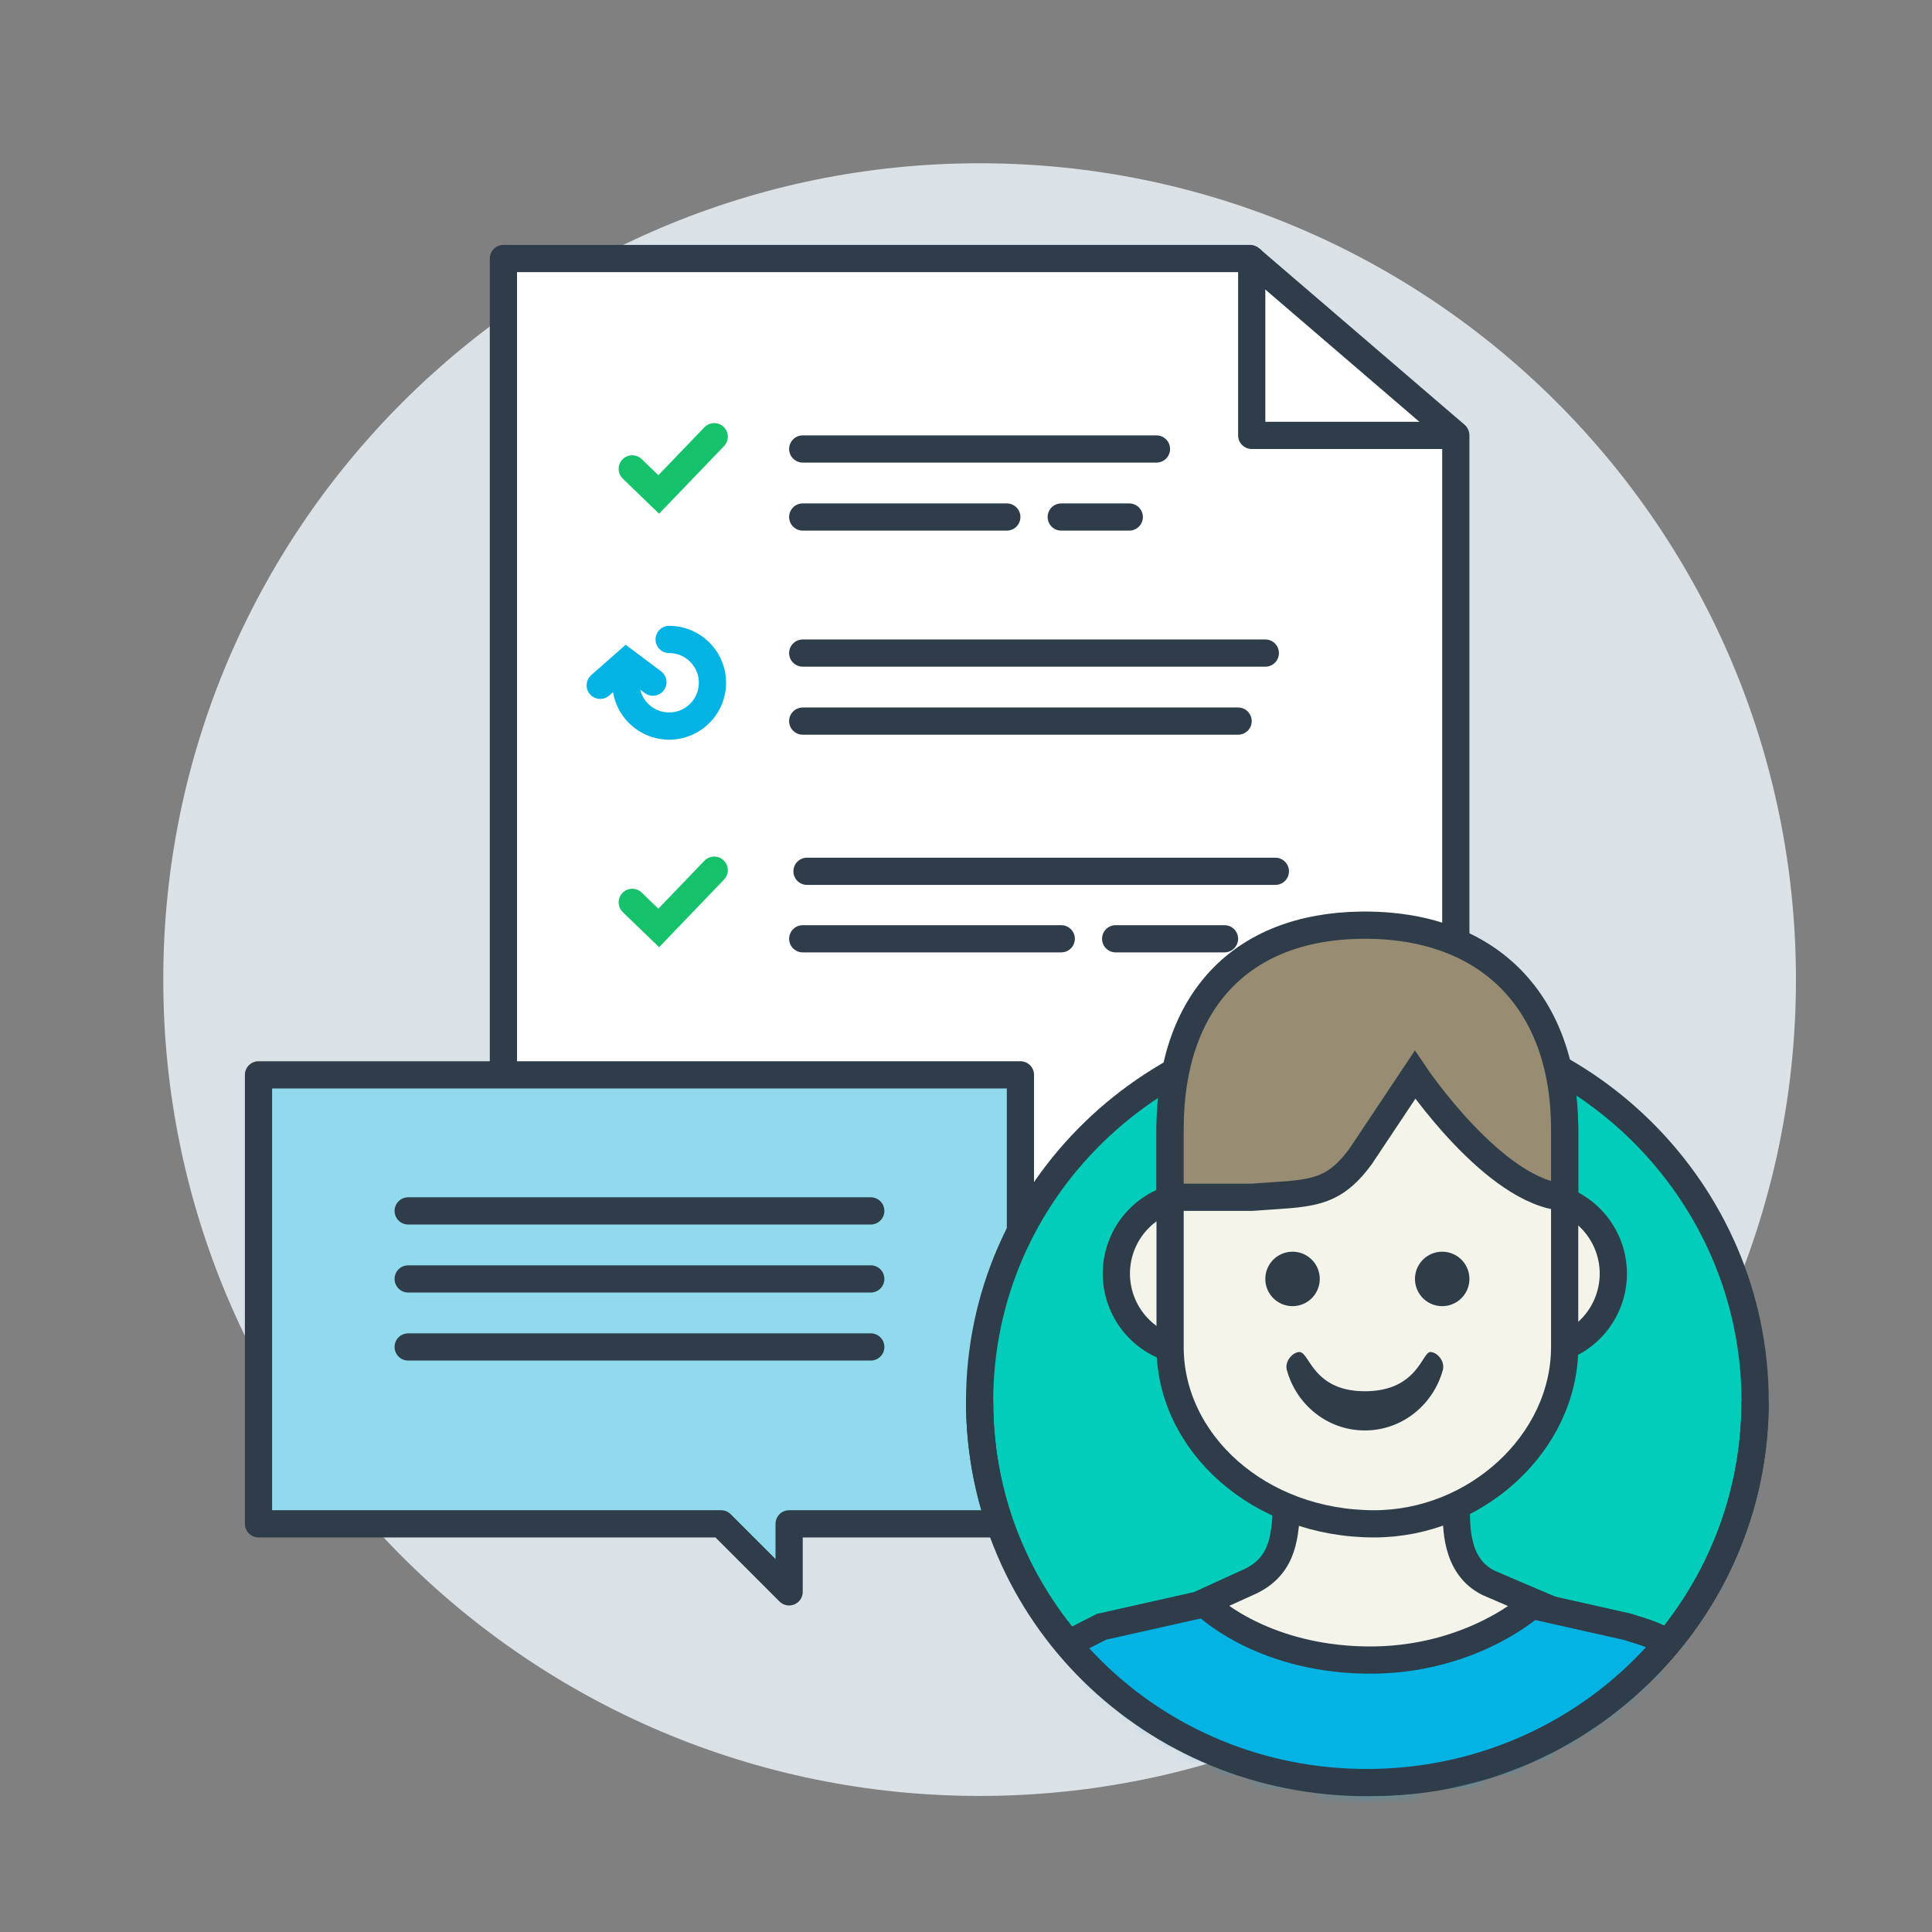 <svg height="142" width="142" xmlns="http://www.w3.org/2000/svg" xmlns:xlink="http://www.w3.org/1999/xlink"><rect width="100%" height="100%" fill="#808080" stroke="none"/><defs><path id="a" d="m.182 36.143c0-15.58 12.785-28.211 28.556-28.211 15.772 0 28.557 12.63 28.557 28.21 0 15.581-12.785 28.212-28.557 28.212-15.77 0-28.556-12.63-28.556-28.211"/><mask id="b" fill="#fff"><use fill="#fff" fill-rule="evenodd" xlink:href="#a"/></mask></defs><g fill="none" fill-rule="evenodd"><path d="m72 132c33.137 0 60-26.863 60-60s-26.863-60-60-60-60 26.863-60 60 26.863 60 60 60z" fill="#dae1e7"/><path d="m106.455 31.463v70.456h-69.516v-82.919h54.793" fill="#fff"/><g stroke-width="2"><path d="m91.879 19 15.078 12.946" stroke="#2e3d49" stroke-linecap="round"/><path d="m91.757 19h-54.757v84h70v-71m-1 0h-14m0 0v-12.904" stroke="#2e3d49" stroke-linecap="round" stroke-linejoin="round"/><g stroke-linecap="round"><path d="m59 33h26m-26 5h15m4 0h5" stroke="#2e3d49" stroke-linejoin="round"/><path d="m46.47 34.462 1.947 1.88 4.077-4.245" stroke="#15c26b"/></g><path d="m59 48h34m-34 5h32" stroke="#2e3d49" stroke-linecap="round" stroke-linejoin="round"/><g stroke-linecap="round"><path d="m59.314 64.039h34.424m-34.738 4.961h19m4 0h8" stroke="#2e3d49" stroke-linejoin="round"/><path d="m46.47 66.322 1.947 1.88 4.077-4.245" stroke="#15c26b"/></g><path d="m47.03 85.489 1.948 1.88 4.076-4.245" stroke="#15c26b" stroke-linecap="round"/><g stroke="#02b3e4" stroke-linecap="round"><path d="m49.182 47a3.182 3.182 0 1 1 -3.182 3.182" stroke-linejoin="round"/><path d="m44.115 50.37 1.922-1.693 1.95 1.462"/></g></g><path d="m19 78.702v33.22h33.636l5.606 5.37v-5.37h16.819v-33.22z" fill="#91daee"/><path d="m30 89h34m-34 5h34m-34 5h34m-45-20v33h34l5 5v-5h17v-33z" stroke="#2e3d49" stroke-linecap="round" stroke-linejoin="round" stroke-width="2"/><path d="m72 103c0-15.464 12.76-28 29-28 15.24 0 28 12.536 28 28s-12.76 28-28 28c-16.24 0-29-12.536-29-28" fill="#02ccba" stroke="#2e3d49" stroke-width="2"/><g transform="translate(71.818 67.068)"><use xlink:href="#a"/><path d="m7.621 53.757h43v12h-43z" fill="#02b3e4" mask="url(#b)"/><g stroke="#2e3d49" stroke-width="2"><g><path d="m51.283 54.043c-1.304-.912-1.909-1.043-3.492-1.545l-10.054-2.259h-18.522l-10.07 2.259-2.424 1.23" fill="#02b3e4"/><path d="m22.729 43.862v-3.002h12.496v2.951c0 1.208-.107 4.252 2.363 5.458.21.103 3.404 1.46 3.404 1.46s-4.597 4.353-12.48 4.214c-7.883-.138-11.871-4.214-11.871-4.214s2.855-1.313 3.198-1.46c2.505-1.072 2.79-3.09 2.89-5.407z" fill="#f4f4eb"/></g><path d="m10.233 26.542a5.765 5.765 0 0 1 5.767-5.762 5.765 5.765 0 0 1 5.768 5.762 5.765 5.765 0 0 1 -5.768 5.763 5.765 5.765 0 0 1 -5.767-5.763z" fill="#f4f4eb" stroke-linecap="round" stroke-linejoin="round"/><path d="m35.225 26.542a5.765 5.765 0 0 1 5.767-5.762 5.765 5.765 0 0 1 5.767 5.762 5.765 5.765 0 0 1 -5.767 5.763 5.765 5.765 0 0 1 -5.767-5.763" fill="#f4f4eb"/><path d="m14.182 31.932v-16c0-7.038 6.525-13 15-13 7.475 0 14 5.962 14 13v16c0 7.038-6.525 13-14 13-8.475 0-15-5.962-15-13z" fill="#f4f4eb"/><path d="m43.182 15.932c0-9.303-5.527-15.124-15-15-8.698.123-14 5.515-14 15v5h6c4.205-.319 5.846-.073 8-3l4-6s5.847 8.681 11 9z" fill="#988d73"/></g><path d="m21.182 26.932a2 2 0 1 1 4 0 2 2 0 0 1 -4 0m11 0a2 2 0 1 1 4 0 2 2 0 0 1 -4 0m-3.686 8.254c-3.826 0-4.06-2.88-4.806-2.88-.471 0-1.108.659-.924 1.327.705 2.56 3 4.435 5.73 4.435s5.025-1.876 5.73-4.435c.184-.668-.434-1.328-.908-1.328-.626 0-.936 2.881-4.822 2.881z" fill="#2e3d48"/></g><path d="m129 103c0 15.58-12.774 28.018-28.546 28.018-15.771 0-28.454-12.438-28.454-28.018" stroke="#2e3d49" stroke-width="2"/></g></svg>